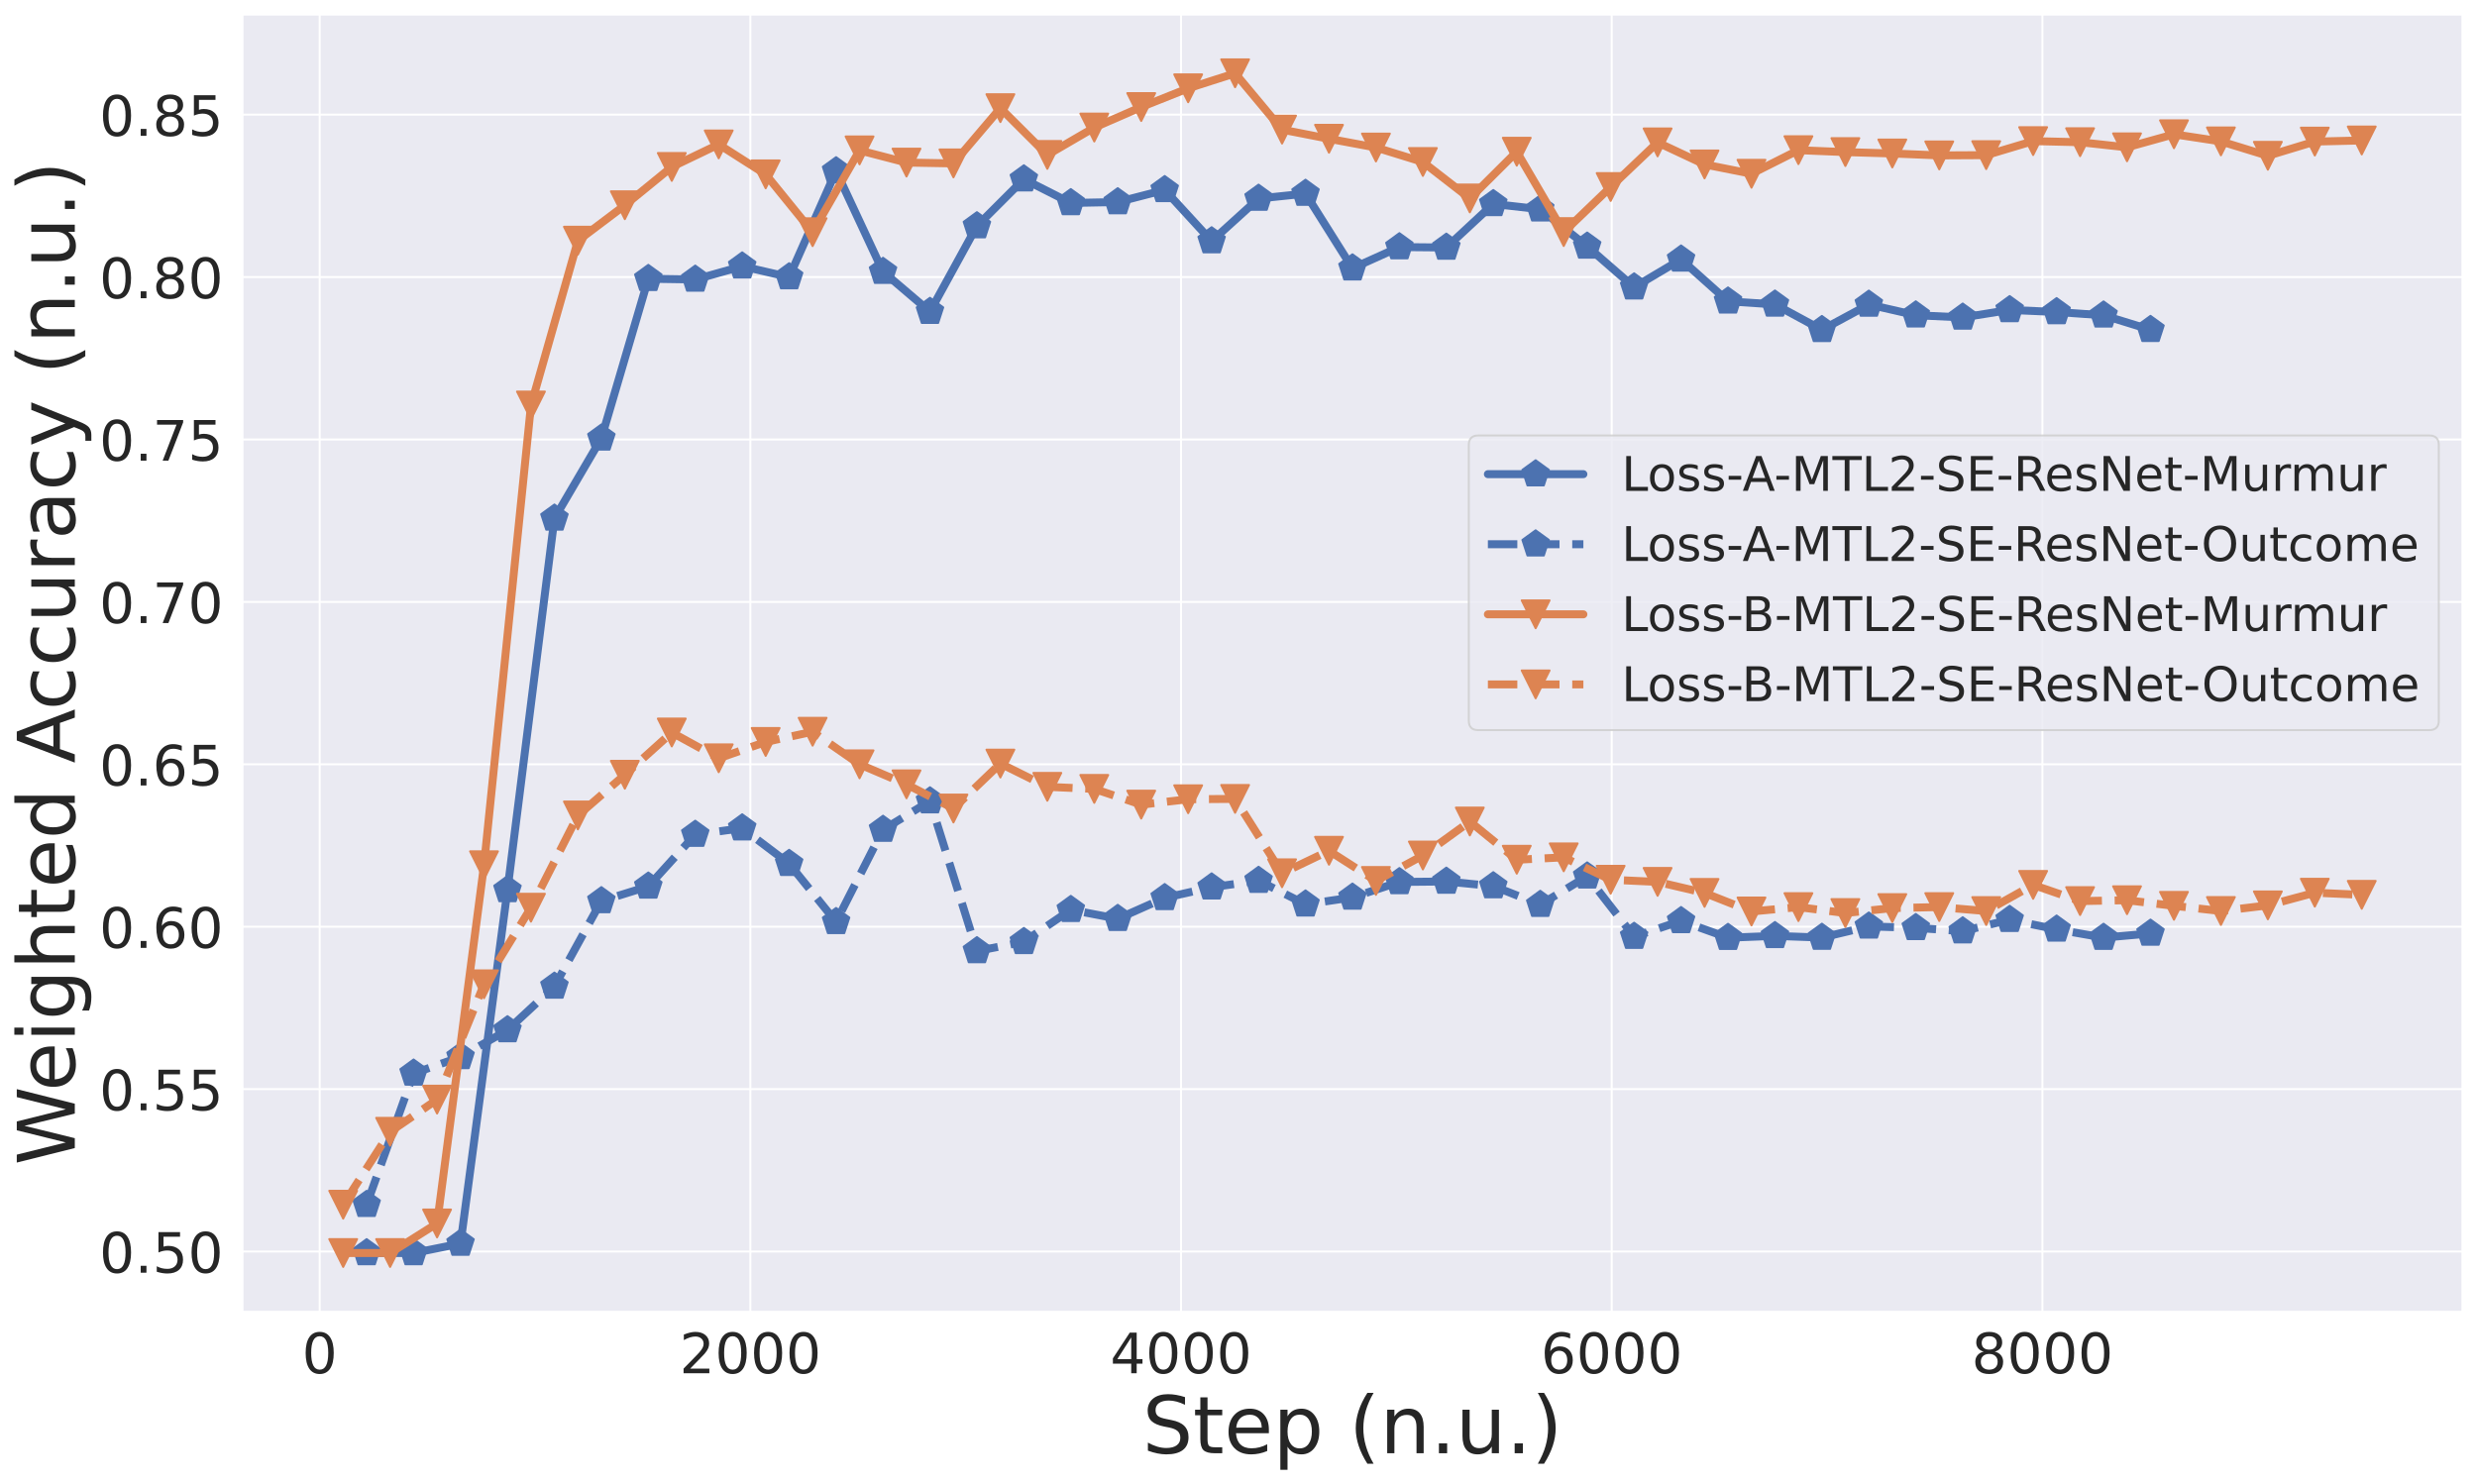 <?xml version="1.0" encoding="utf-8" standalone="no"?>
<!DOCTYPE svg PUBLIC "-//W3C//DTD SVG 1.1//EN"
  "http://www.w3.org/Graphics/SVG/1.1/DTD/svg11.dtd">
<!-- Created with matplotlib (https://matplotlib.org/) -->
<svg height="746.031pt" version="1.1" viewBox="0 0 1244.956 746.031" width="1244.956pt" xmlns="http://www.w3.org/2000/svg" xmlns:xlink="http://www.w3.org/1999/xlink">
 <defs>
  <style type="text/css">*{stroke-linecap:butt;stroke-linejoin:round;}</style>
 </defs>
 <g id="figure_1">
  <g id="patch_1">
   <path d="M 0 746.031 
L 1244.956 746.031 
L 1244.956 0 
L 0 0 
z
" style="fill:#ffffff;"/>
  </g>
  <g id="axes_1">
   <g id="patch_2">
    <path d="M 121.756 659.52 
L 1237.756 659.52 
L 1237.756 7.2 
L 121.756 7.2 
z
" style="fill:#eaeaf2;"/>
   </g>
   <g id="matplotlib.axis_1">
    <g id="xtick_1">
     <g id="line2d_1">
      <path clip-path="url(#p410181363c)" d="M 160.686 659.52 
L 160.686 7.2 
" style="fill:none;stroke:#ffffff;stroke-linecap:round;"/>
     </g>
     <g id="text_1">
      <!-- 0 -->
      <g style="fill:#262626;" transform="translate(151.779 690.296)scale(0.28 -0.28)">
       <defs>
        <path d="M 31.781 66.406 
Q 24.172 66.406 20.328 58.906 
Q 16.5 51.422 16.5 36.375 
Q 16.5 21.391 20.328 13.891 
Q 24.172 6.391 31.781 6.391 
Q 39.453 6.391 43.281 13.891 
Q 47.125 21.391 47.125 36.375 
Q 47.125 51.422 43.281 58.906 
Q 39.453 66.406 31.781 66.406 
z
M 31.781 74.219 
Q 44.047 74.219 50.516 64.516 
Q 56.984 54.828 56.984 36.375 
Q 56.984 17.969 50.516 8.266 
Q 44.047 -1.422 31.781 -1.422 
Q 19.531 -1.422 13.062 8.266 
Q 6.594 17.969 6.594 36.375 
Q 6.594 54.828 13.062 64.516 
Q 19.531 74.219 31.781 74.219 
z
" id="DejaVuSans-48"/>
       </defs>
       <use xlink:href="#DejaVuSans-48"/>
      </g>
     </g>
    </g>
    <g id="xtick_2">
     <g id="line2d_2">
      <path clip-path="url(#p410181363c)" d="M 377.146 659.52 
L 377.146 7.2 
" style="fill:none;stroke:#ffffff;stroke-linecap:round;"/>
     </g>
     <g id="text_2">
      <!-- 2000 -->
      <g style="fill:#262626;" transform="translate(341.516 690.296)scale(0.28 -0.28)">
       <defs>
        <path d="M 19.188 8.297 
L 53.609 8.297 
L 53.609 0 
L 7.328 0 
L 7.328 8.297 
Q 12.938 14.109 22.625 23.891 
Q 32.328 33.688 34.812 36.531 
Q 39.547 41.844 41.422 45.531 
Q 43.312 49.219 43.312 52.781 
Q 43.312 58.594 39.234 62.25 
Q 35.156 65.922 28.609 65.922 
Q 23.969 65.922 18.812 64.312 
Q 13.672 62.703 7.812 59.422 
L 7.812 69.391 
Q 13.766 71.781 18.938 73 
Q 24.125 74.219 28.422 74.219 
Q 39.75 74.219 46.484 68.547 
Q 53.219 62.891 53.219 53.422 
Q 53.219 48.922 51.531 44.891 
Q 49.859 40.875 45.406 35.406 
Q 44.188 33.984 37.641 27.219 
Q 31.109 20.453 19.188 8.297 
z
" id="DejaVuSans-50"/>
       </defs>
       <use xlink:href="#DejaVuSans-50"/>
       <use x="63.623" xlink:href="#DejaVuSans-48"/>
       <use x="127.246" xlink:href="#DejaVuSans-48"/>
       <use x="190.869" xlink:href="#DejaVuSans-48"/>
      </g>
     </g>
    </g>
    <g id="xtick_3">
     <g id="line2d_3">
      <path clip-path="url(#p410181363c)" d="M 593.605 659.52 
L 593.605 7.2 
" style="fill:none;stroke:#ffffff;stroke-linecap:round;"/>
     </g>
     <g id="text_3">
      <!-- 4000 -->
      <g style="fill:#262626;" transform="translate(557.975 690.296)scale(0.28 -0.28)">
       <defs>
        <path d="M 37.797 64.312 
L 12.891 25.391 
L 37.797 25.391 
z
M 35.203 72.906 
L 47.609 72.906 
L 47.609 25.391 
L 58.016 25.391 
L 58.016 17.188 
L 47.609 17.188 
L 47.609 0 
L 37.797 0 
L 37.797 17.188 
L 4.891 17.188 
L 4.891 26.703 
z
" id="DejaVuSans-52"/>
       </defs>
       <use xlink:href="#DejaVuSans-52"/>
       <use x="63.623" xlink:href="#DejaVuSans-48"/>
       <use x="127.246" xlink:href="#DejaVuSans-48"/>
       <use x="190.869" xlink:href="#DejaVuSans-48"/>
      </g>
     </g>
    </g>
    <g id="xtick_4">
     <g id="line2d_4">
      <path clip-path="url(#p410181363c)" d="M 810.065 659.52 
L 810.065 7.2 
" style="fill:none;stroke:#ffffff;stroke-linecap:round;"/>
     </g>
     <g id="text_4">
      <!-- 6000 -->
      <g style="fill:#262626;" transform="translate(774.435 690.296)scale(0.28 -0.28)">
       <defs>
        <path d="M 33.016 40.375 
Q 26.375 40.375 22.484 35.828 
Q 18.609 31.297 18.609 23.391 
Q 18.609 15.531 22.484 10.953 
Q 26.375 6.391 33.016 6.391 
Q 39.656 6.391 43.531 10.953 
Q 47.406 15.531 47.406 23.391 
Q 47.406 31.297 43.531 35.828 
Q 39.656 40.375 33.016 40.375 
z
M 52.594 71.297 
L 52.594 62.312 
Q 48.875 64.062 45.094 64.984 
Q 41.312 65.922 37.594 65.922 
Q 27.828 65.922 22.672 59.328 
Q 17.531 52.734 16.797 39.406 
Q 19.672 43.656 24.016 45.922 
Q 28.375 48.188 33.594 48.188 
Q 44.578 48.188 50.953 41.516 
Q 57.328 34.859 57.328 23.391 
Q 57.328 12.156 50.688 5.359 
Q 44.047 -1.422 33.016 -1.422 
Q 20.359 -1.422 13.672 8.266 
Q 6.984 17.969 6.984 36.375 
Q 6.984 53.656 15.188 63.938 
Q 23.391 74.219 37.203 74.219 
Q 40.922 74.219 44.703 73.484 
Q 48.484 72.75 52.594 71.297 
z
" id="DejaVuSans-54"/>
       </defs>
       <use xlink:href="#DejaVuSans-54"/>
       <use x="63.623" xlink:href="#DejaVuSans-48"/>
       <use x="127.246" xlink:href="#DejaVuSans-48"/>
       <use x="190.869" xlink:href="#DejaVuSans-48"/>
      </g>
     </g>
    </g>
    <g id="xtick_5">
     <g id="line2d_5">
      <path clip-path="url(#p410181363c)" d="M 1026.524 659.52 
L 1026.524 7.2 
" style="fill:none;stroke:#ffffff;stroke-linecap:round;"/>
     </g>
     <g id="text_5">
      <!-- 8000 -->
      <g style="fill:#262626;" transform="translate(990.894 690.296)scale(0.28 -0.28)">
       <defs>
        <path d="M 31.781 34.625 
Q 24.75 34.625 20.719 30.859 
Q 16.703 27.094 16.703 20.516 
Q 16.703 13.922 20.719 10.156 
Q 24.75 6.391 31.781 6.391 
Q 38.812 6.391 42.859 10.172 
Q 46.922 13.969 46.922 20.516 
Q 46.922 27.094 42.891 30.859 
Q 38.875 34.625 31.781 34.625 
z
M 21.922 38.812 
Q 15.578 40.375 12.031 44.719 
Q 8.5 49.078 8.5 55.328 
Q 8.5 64.062 14.719 69.141 
Q 20.953 74.219 31.781 74.219 
Q 42.672 74.219 48.875 69.141 
Q 55.078 64.062 55.078 55.328 
Q 55.078 49.078 51.531 44.719 
Q 48 40.375 41.703 38.812 
Q 48.828 37.156 52.797 32.312 
Q 56.781 27.484 56.781 20.516 
Q 56.781 9.906 50.312 4.234 
Q 43.844 -1.422 31.781 -1.422 
Q 19.734 -1.422 13.25 4.234 
Q 6.781 9.906 6.781 20.516 
Q 6.781 27.484 10.781 32.312 
Q 14.797 37.156 21.922 38.812 
z
M 18.312 54.391 
Q 18.312 48.734 21.844 45.562 
Q 25.391 42.391 31.781 42.391 
Q 38.141 42.391 41.719 45.562 
Q 45.312 48.734 45.312 54.391 
Q 45.312 60.062 41.719 63.234 
Q 38.141 66.406 31.781 66.406 
Q 25.391 66.406 21.844 63.234 
Q 18.312 60.062 18.312 54.391 
z
" id="DejaVuSans-56"/>
       </defs>
       <use xlink:href="#DejaVuSans-56"/>
       <use x="63.623" xlink:href="#DejaVuSans-48"/>
       <use x="127.246" xlink:href="#DejaVuSans-48"/>
       <use x="190.869" xlink:href="#DejaVuSans-48"/>
      </g>
     </g>
    </g>
    <g id="text_6">
     <!-- Step (n.u.) -->
     <g style="fill:#262626;" transform="translate(574.191 730.513)scale(0.4 -0.4)">
      <defs>
       <path d="M 53.516 70.516 
L 53.516 60.891 
Q 47.906 63.578 42.922 64.891 
Q 37.938 66.219 33.297 66.219 
Q 25.25 66.219 20.875 63.094 
Q 16.5 59.969 16.5 54.203 
Q 16.5 49.359 19.406 46.891 
Q 22.312 44.438 30.422 42.922 
L 36.375 41.703 
Q 47.406 39.594 52.656 34.297 
Q 57.906 29 57.906 20.125 
Q 57.906 9.516 50.797 4.047 
Q 43.703 -1.422 29.984 -1.422 
Q 24.812 -1.422 18.969 -0.25 
Q 13.141 0.922 6.891 3.219 
L 6.891 13.375 
Q 12.891 10.016 18.656 8.297 
Q 24.422 6.594 29.984 6.594 
Q 38.422 6.594 43.016 9.906 
Q 47.609 13.234 47.609 19.391 
Q 47.609 24.75 44.312 27.781 
Q 41.016 30.812 33.5 32.328 
L 27.484 33.5 
Q 16.453 35.688 11.516 40.375 
Q 6.594 45.062 6.594 53.422 
Q 6.594 63.094 13.406 68.656 
Q 20.219 74.219 32.172 74.219 
Q 37.312 74.219 42.625 73.281 
Q 47.953 72.359 53.516 70.516 
z
" id="DejaVuSans-83"/>
       <path d="M 18.312 70.219 
L 18.312 54.688 
L 36.812 54.688 
L 36.812 47.703 
L 18.312 47.703 
L 18.312 18.016 
Q 18.312 11.328 20.141 9.422 
Q 21.969 7.516 27.594 7.516 
L 36.812 7.516 
L 36.812 0 
L 27.594 0 
Q 17.188 0 13.234 3.875 
Q 9.281 7.766 9.281 18.016 
L 9.281 47.703 
L 2.688 47.703 
L 2.688 54.688 
L 9.281 54.688 
L 9.281 70.219 
z
" id="DejaVuSans-116"/>
       <path d="M 56.203 29.594 
L 56.203 25.203 
L 14.891 25.203 
Q 15.484 15.922 20.484 11.062 
Q 25.484 6.203 34.422 6.203 
Q 39.594 6.203 44.453 7.469 
Q 49.312 8.734 54.109 11.281 
L 54.109 2.781 
Q 49.266 0.734 44.188 -0.344 
Q 39.109 -1.422 33.891 -1.422 
Q 20.797 -1.422 13.156 6.188 
Q 5.516 13.812 5.516 26.812 
Q 5.516 40.234 12.766 48.109 
Q 20.016 56 32.328 56 
Q 43.359 56 49.781 48.891 
Q 56.203 41.797 56.203 29.594 
z
M 47.219 32.234 
Q 47.125 39.594 43.094 43.984 
Q 39.062 48.391 32.422 48.391 
Q 24.906 48.391 20.391 44.141 
Q 15.875 39.891 15.188 32.172 
z
" id="DejaVuSans-101"/>
       <path d="M 18.109 8.203 
L 18.109 -20.797 
L 9.078 -20.797 
L 9.078 54.688 
L 18.109 54.688 
L 18.109 46.391 
Q 20.953 51.266 25.266 53.625 
Q 29.594 56 35.594 56 
Q 45.562 56 51.781 48.094 
Q 58.016 40.188 58.016 27.297 
Q 58.016 14.406 51.781 6.484 
Q 45.562 -1.422 35.594 -1.422 
Q 29.594 -1.422 25.266 0.953 
Q 20.953 3.328 18.109 8.203 
z
M 48.688 27.297 
Q 48.688 37.203 44.609 42.844 
Q 40.531 48.484 33.406 48.484 
Q 26.266 48.484 22.188 42.844 
Q 18.109 37.203 18.109 27.297 
Q 18.109 17.391 22.188 11.75 
Q 26.266 6.109 33.406 6.109 
Q 40.531 6.109 44.609 11.75 
Q 48.688 17.391 48.688 27.297 
z
" id="DejaVuSans-112"/>
       <path id="DejaVuSans-32"/>
       <path d="M 31 75.875 
Q 24.469 64.656 21.281 53.656 
Q 18.109 42.672 18.109 31.391 
Q 18.109 20.125 21.312 9.062 
Q 24.516 -2 31 -13.188 
L 23.188 -13.188 
Q 15.875 -1.703 12.234 9.375 
Q 8.594 20.453 8.594 31.391 
Q 8.594 42.281 12.203 53.312 
Q 15.828 64.359 23.188 75.875 
z
" id="DejaVuSans-40"/>
       <path d="M 54.891 33.016 
L 54.891 0 
L 45.906 0 
L 45.906 32.719 
Q 45.906 40.484 42.875 44.328 
Q 39.844 48.188 33.797 48.188 
Q 26.516 48.188 22.312 43.547 
Q 18.109 38.922 18.109 30.906 
L 18.109 0 
L 9.078 0 
L 9.078 54.688 
L 18.109 54.688 
L 18.109 46.188 
Q 21.344 51.125 25.703 53.562 
Q 30.078 56 35.797 56 
Q 45.219 56 50.047 50.172 
Q 54.891 44.344 54.891 33.016 
z
" id="DejaVuSans-110"/>
       <path d="M 10.688 12.406 
L 21 12.406 
L 21 0 
L 10.688 0 
z
" id="DejaVuSans-46"/>
       <path d="M 8.5 21.578 
L 8.5 54.688 
L 17.484 54.688 
L 17.484 21.922 
Q 17.484 14.156 20.5 10.266 
Q 23.531 6.391 29.594 6.391 
Q 36.859 6.391 41.078 11.031 
Q 45.312 15.672 45.312 23.688 
L 45.312 54.688 
L 54.297 54.688 
L 54.297 0 
L 45.312 0 
L 45.312 8.406 
Q 42.047 3.422 37.719 1 
Q 33.406 -1.422 27.688 -1.422 
Q 18.266 -1.422 13.375 4.438 
Q 8.5 10.297 8.5 21.578 
z
M 31.109 56 
z
" id="DejaVuSans-117"/>
       <path d="M 8.016 75.875 
L 15.828 75.875 
Q 23.141 64.359 26.781 53.312 
Q 30.422 42.281 30.422 31.391 
Q 30.422 20.453 26.781 9.375 
Q 23.141 -1.703 15.828 -13.188 
L 8.016 -13.188 
Q 14.5 -2 17.703 9.062 
Q 20.906 20.125 20.906 31.391 
Q 20.906 42.672 17.703 53.656 
Q 14.5 64.656 8.016 75.875 
z
" id="DejaVuSans-41"/>
      </defs>
      <use xlink:href="#DejaVuSans-83"/>
      <use x="63.477" xlink:href="#DejaVuSans-116"/>
      <use x="102.686" xlink:href="#DejaVuSans-101"/>
      <use x="164.209" xlink:href="#DejaVuSans-112"/>
      <use x="227.686" xlink:href="#DejaVuSans-32"/>
      <use x="259.473" xlink:href="#DejaVuSans-40"/>
      <use x="298.486" xlink:href="#DejaVuSans-110"/>
      <use x="361.865" xlink:href="#DejaVuSans-46"/>
      <use x="393.652" xlink:href="#DejaVuSans-117"/>
      <use x="457.031" xlink:href="#DejaVuSans-46"/>
      <use x="488.818" xlink:href="#DejaVuSans-41"/>
     </g>
    </g>
   </g>
   <g id="matplotlib.axis_2">
    <g id="ytick_1">
     <g id="line2d_6">
      <path clip-path="url(#p410181363c)" d="M 121.756 629.126 
L 1237.756 629.126 
" style="fill:none;stroke:#ffffff;stroke-linecap:round;"/>
     </g>
     <g id="text_7">
      <!-- 0.50 -->
      <g style="fill:#262626;" transform="translate(49.913 639.764)scale(0.28 -0.28)">
       <defs>
        <path d="M 10.797 72.906 
L 49.516 72.906 
L 49.516 64.594 
L 19.828 64.594 
L 19.828 46.734 
Q 21.969 47.469 24.109 47.828 
Q 26.266 48.188 28.422 48.188 
Q 40.625 48.188 47.75 41.5 
Q 54.891 34.812 54.891 23.391 
Q 54.891 11.625 47.562 5.094 
Q 40.234 -1.422 26.906 -1.422 
Q 22.312 -1.422 17.547 -0.641 
Q 12.797 0.141 7.719 1.703 
L 7.719 11.625 
Q 12.109 9.234 16.797 8.062 
Q 21.484 6.891 26.703 6.891 
Q 35.156 6.891 40.078 11.328 
Q 45.016 15.766 45.016 23.391 
Q 45.016 31 40.078 35.438 
Q 35.156 39.891 26.703 39.891 
Q 22.75 39.891 18.812 39.016 
Q 14.891 38.141 10.797 36.281 
z
" id="DejaVuSans-53"/>
       </defs>
       <use xlink:href="#DejaVuSans-48"/>
       <use x="63.623" xlink:href="#DejaVuSans-46"/>
       <use x="95.41" xlink:href="#DejaVuSans-53"/>
       <use x="159.033" xlink:href="#DejaVuSans-48"/>
      </g>
     </g>
    </g>
    <g id="ytick_2">
     <g id="line2d_7">
      <path clip-path="url(#p410181363c)" d="M 121.756 547.485 
L 1237.756 547.485 
" style="fill:none;stroke:#ffffff;stroke-linecap:round;"/>
     </g>
     <g id="text_8">
      <!-- 0.55 -->
      <g style="fill:#262626;" transform="translate(49.913 558.123)scale(0.28 -0.28)">
       <use xlink:href="#DejaVuSans-48"/>
       <use x="63.623" xlink:href="#DejaVuSans-46"/>
       <use x="95.41" xlink:href="#DejaVuSans-53"/>
       <use x="159.033" xlink:href="#DejaVuSans-53"/>
      </g>
     </g>
    </g>
    <g id="ytick_3">
     <g id="line2d_8">
      <path clip-path="url(#p410181363c)" d="M 121.756 465.844 
L 1237.756 465.844 
" style="fill:none;stroke:#ffffff;stroke-linecap:round;"/>
     </g>
     <g id="text_9">
      <!-- 0.60 -->
      <g style="fill:#262626;" transform="translate(49.913 476.482)scale(0.28 -0.28)">
       <use xlink:href="#DejaVuSans-48"/>
       <use x="63.623" xlink:href="#DejaVuSans-46"/>
       <use x="95.41" xlink:href="#DejaVuSans-54"/>
       <use x="159.033" xlink:href="#DejaVuSans-48"/>
      </g>
     </g>
    </g>
    <g id="ytick_4">
     <g id="line2d_9">
      <path clip-path="url(#p410181363c)" d="M 121.756 384.203 
L 1237.756 384.203 
" style="fill:none;stroke:#ffffff;stroke-linecap:round;"/>
     </g>
     <g id="text_10">
      <!-- 0.65 -->
      <g style="fill:#262626;" transform="translate(49.913 394.841)scale(0.28 -0.28)">
       <use xlink:href="#DejaVuSans-48"/>
       <use x="63.623" xlink:href="#DejaVuSans-46"/>
       <use x="95.41" xlink:href="#DejaVuSans-54"/>
       <use x="159.033" xlink:href="#DejaVuSans-53"/>
      </g>
     </g>
    </g>
    <g id="ytick_5">
     <g id="line2d_10">
      <path clip-path="url(#p410181363c)" d="M 121.756 302.562 
L 1237.756 302.562 
" style="fill:none;stroke:#ffffff;stroke-linecap:round;"/>
     </g>
     <g id="text_11">
      <!-- 0.70 -->
      <g style="fill:#262626;" transform="translate(49.913 313.2)scale(0.28 -0.28)">
       <defs>
        <path d="M 8.203 72.906 
L 55.078 72.906 
L 55.078 68.703 
L 28.609 0 
L 18.312 0 
L 43.219 64.594 
L 8.203 64.594 
z
" id="DejaVuSans-55"/>
       </defs>
       <use xlink:href="#DejaVuSans-48"/>
       <use x="63.623" xlink:href="#DejaVuSans-46"/>
       <use x="95.41" xlink:href="#DejaVuSans-55"/>
       <use x="159.033" xlink:href="#DejaVuSans-48"/>
      </g>
     </g>
    </g>
    <g id="ytick_6">
     <g id="line2d_11">
      <path clip-path="url(#p410181363c)" d="M 121.756 220.921 
L 1237.756 220.921 
" style="fill:none;stroke:#ffffff;stroke-linecap:round;"/>
     </g>
     <g id="text_12">
      <!-- 0.75 -->
      <g style="fill:#262626;" transform="translate(49.913 231.559)scale(0.28 -0.28)">
       <use xlink:href="#DejaVuSans-48"/>
       <use x="63.623" xlink:href="#DejaVuSans-46"/>
       <use x="95.41" xlink:href="#DejaVuSans-55"/>
       <use x="159.033" xlink:href="#DejaVuSans-53"/>
      </g>
     </g>
    </g>
    <g id="ytick_7">
     <g id="line2d_12">
      <path clip-path="url(#p410181363c)" d="M 121.756 139.28 
L 1237.756 139.28 
" style="fill:none;stroke:#ffffff;stroke-linecap:round;"/>
     </g>
     <g id="text_13">
      <!-- 0.80 -->
      <g style="fill:#262626;" transform="translate(49.913 149.918)scale(0.28 -0.28)">
       <use xlink:href="#DejaVuSans-48"/>
       <use x="63.623" xlink:href="#DejaVuSans-46"/>
       <use x="95.41" xlink:href="#DejaVuSans-56"/>
       <use x="159.033" xlink:href="#DejaVuSans-48"/>
      </g>
     </g>
    </g>
    <g id="ytick_8">
     <g id="line2d_13">
      <path clip-path="url(#p410181363c)" d="M 121.756 57.639 
L 1237.756 57.639 
" style="fill:none;stroke:#ffffff;stroke-linecap:round;"/>
     </g>
     <g id="text_14">
      <!-- 0.85 -->
      <g style="fill:#262626;" transform="translate(49.913 68.277)scale(0.28 -0.28)">
       <use xlink:href="#DejaVuSans-48"/>
       <use x="63.623" xlink:href="#DejaVuSans-46"/>
       <use x="95.41" xlink:href="#DejaVuSans-56"/>
       <use x="159.033" xlink:href="#DejaVuSans-53"/>
      </g>
     </g>
    </g>
    <g id="text_15">
     <!-- Weighted Accuracy (n.u.) -->
     <g style="fill:#262626;" transform="translate(37.594 585.732)rotate(-90)scale(0.4 -0.4)">
      <defs>
       <path d="M 3.328 72.906 
L 13.281 72.906 
L 28.609 11.281 
L 43.891 72.906 
L 54.984 72.906 
L 70.312 11.281 
L 85.594 72.906 
L 95.609 72.906 
L 77.297 0 
L 64.891 0 
L 49.516 63.281 
L 33.984 0 
L 21.578 0 
z
" id="DejaVuSans-87"/>
       <path d="M 9.422 54.688 
L 18.406 54.688 
L 18.406 0 
L 9.422 0 
z
M 9.422 75.984 
L 18.406 75.984 
L 18.406 64.594 
L 9.422 64.594 
z
" id="DejaVuSans-105"/>
       <path d="M 45.406 27.984 
Q 45.406 37.75 41.375 43.109 
Q 37.359 48.484 30.078 48.484 
Q 22.859 48.484 18.828 43.109 
Q 14.797 37.75 14.797 27.984 
Q 14.797 18.266 18.828 12.891 
Q 22.859 7.516 30.078 7.516 
Q 37.359 7.516 41.375 12.891 
Q 45.406 18.266 45.406 27.984 
z
M 54.391 6.781 
Q 54.391 -7.172 48.188 -13.984 
Q 42 -20.797 29.203 -20.797 
Q 24.469 -20.797 20.266 -20.094 
Q 16.062 -19.391 12.109 -17.922 
L 12.109 -9.188 
Q 16.062 -11.328 19.922 -12.344 
Q 23.781 -13.375 27.781 -13.375 
Q 36.625 -13.375 41.016 -8.766 
Q 45.406 -4.156 45.406 5.172 
L 45.406 9.625 
Q 42.625 4.781 38.281 2.391 
Q 33.938 0 27.875 0 
Q 17.828 0 11.672 7.656 
Q 5.516 15.328 5.516 27.984 
Q 5.516 40.672 11.672 48.328 
Q 17.828 56 27.875 56 
Q 33.938 56 38.281 53.609 
Q 42.625 51.219 45.406 46.391 
L 45.406 54.688 
L 54.391 54.688 
z
" id="DejaVuSans-103"/>
       <path d="M 54.891 33.016 
L 54.891 0 
L 45.906 0 
L 45.906 32.719 
Q 45.906 40.484 42.875 44.328 
Q 39.844 48.188 33.797 48.188 
Q 26.516 48.188 22.312 43.547 
Q 18.109 38.922 18.109 30.906 
L 18.109 0 
L 9.078 0 
L 9.078 75.984 
L 18.109 75.984 
L 18.109 46.188 
Q 21.344 51.125 25.703 53.562 
Q 30.078 56 35.797 56 
Q 45.219 56 50.047 50.172 
Q 54.891 44.344 54.891 33.016 
z
" id="DejaVuSans-104"/>
       <path d="M 45.406 46.391 
L 45.406 75.984 
L 54.391 75.984 
L 54.391 0 
L 45.406 0 
L 45.406 8.203 
Q 42.578 3.328 38.25 0.953 
Q 33.938 -1.422 27.875 -1.422 
Q 17.969 -1.422 11.734 6.484 
Q 5.516 14.406 5.516 27.297 
Q 5.516 40.188 11.734 48.094 
Q 17.969 56 27.875 56 
Q 33.938 56 38.25 53.625 
Q 42.578 51.266 45.406 46.391 
z
M 14.797 27.297 
Q 14.797 17.391 18.875 11.75 
Q 22.953 6.109 30.078 6.109 
Q 37.203 6.109 41.297 11.75 
Q 45.406 17.391 45.406 27.297 
Q 45.406 37.203 41.297 42.844 
Q 37.203 48.484 30.078 48.484 
Q 22.953 48.484 18.875 42.844 
Q 14.797 37.203 14.797 27.297 
z
" id="DejaVuSans-100"/>
       <path d="M 34.188 63.188 
L 20.797 26.906 
L 47.609 26.906 
z
M 28.609 72.906 
L 39.797 72.906 
L 67.578 0 
L 57.328 0 
L 50.688 18.703 
L 17.828 18.703 
L 11.188 0 
L 0.781 0 
z
" id="DejaVuSans-65"/>
       <path d="M 48.781 52.594 
L 48.781 44.188 
Q 44.969 46.297 41.141 47.344 
Q 37.312 48.391 33.406 48.391 
Q 24.656 48.391 19.812 42.844 
Q 14.984 37.312 14.984 27.297 
Q 14.984 17.281 19.812 11.734 
Q 24.656 6.203 33.406 6.203 
Q 37.312 6.203 41.141 7.25 
Q 44.969 8.297 48.781 10.406 
L 48.781 2.094 
Q 45.016 0.344 40.984 -0.531 
Q 36.969 -1.422 32.422 -1.422 
Q 20.062 -1.422 12.781 6.344 
Q 5.516 14.109 5.516 27.297 
Q 5.516 40.672 12.859 48.328 
Q 20.219 56 33.016 56 
Q 37.156 56 41.109 55.141 
Q 45.062 54.297 48.781 52.594 
z
" id="DejaVuSans-99"/>
       <path d="M 41.109 46.297 
Q 39.594 47.172 37.812 47.578 
Q 36.031 48 33.891 48 
Q 26.266 48 22.188 43.047 
Q 18.109 38.094 18.109 28.812 
L 18.109 0 
L 9.078 0 
L 9.078 54.688 
L 18.109 54.688 
L 18.109 46.188 
Q 20.953 51.172 25.484 53.578 
Q 30.031 56 36.531 56 
Q 37.453 56 38.578 55.875 
Q 39.703 55.766 41.062 55.516 
z
" id="DejaVuSans-114"/>
       <path d="M 34.281 27.484 
Q 23.391 27.484 19.188 25 
Q 14.984 22.516 14.984 16.5 
Q 14.984 11.719 18.141 8.906 
Q 21.297 6.109 26.703 6.109 
Q 34.188 6.109 38.703 11.406 
Q 43.219 16.703 43.219 25.484 
L 43.219 27.484 
z
M 52.203 31.203 
L 52.203 0 
L 43.219 0 
L 43.219 8.297 
Q 40.141 3.328 35.547 0.953 
Q 30.953 -1.422 24.312 -1.422 
Q 15.922 -1.422 10.953 3.297 
Q 6 8.016 6 15.922 
Q 6 25.141 12.172 29.828 
Q 18.359 34.516 30.609 34.516 
L 43.219 34.516 
L 43.219 35.406 
Q 43.219 41.609 39.141 45 
Q 35.062 48.391 27.688 48.391 
Q 23 48.391 18.547 47.266 
Q 14.109 46.141 10.016 43.891 
L 10.016 52.203 
Q 14.938 54.109 19.578 55.047 
Q 24.219 56 28.609 56 
Q 40.484 56 46.344 49.844 
Q 52.203 43.703 52.203 31.203 
z
" id="DejaVuSans-97"/>
       <path d="M 32.172 -5.078 
Q 28.375 -14.844 24.75 -17.812 
Q 21.141 -20.797 15.094 -20.797 
L 7.906 -20.797 
L 7.906 -13.281 
L 13.188 -13.281 
Q 16.891 -13.281 18.938 -11.516 
Q 21 -9.766 23.484 -3.219 
L 25.094 0.875 
L 2.984 54.688 
L 12.5 54.688 
L 29.594 11.922 
L 46.688 54.688 
L 56.203 54.688 
z
" id="DejaVuSans-121"/>
      </defs>
      <use xlink:href="#DejaVuSans-87"/>
      <use x="93.002" xlink:href="#DejaVuSans-101"/>
      <use x="154.525" xlink:href="#DejaVuSans-105"/>
      <use x="182.309" xlink:href="#DejaVuSans-103"/>
      <use x="245.785" xlink:href="#DejaVuSans-104"/>
      <use x="309.164" xlink:href="#DejaVuSans-116"/>
      <use x="348.373" xlink:href="#DejaVuSans-101"/>
      <use x="409.896" xlink:href="#DejaVuSans-100"/>
      <use x="473.373" xlink:href="#DejaVuSans-32"/>
      <use x="505.16" xlink:href="#DejaVuSans-65"/>
      <use x="571.818" xlink:href="#DejaVuSans-99"/>
      <use x="626.799" xlink:href="#DejaVuSans-99"/>
      <use x="681.779" xlink:href="#DejaVuSans-117"/>
      <use x="745.158" xlink:href="#DejaVuSans-114"/>
      <use x="786.271" xlink:href="#DejaVuSans-97"/>
      <use x="847.551" xlink:href="#DejaVuSans-99"/>
      <use x="902.531" xlink:href="#DejaVuSans-121"/>
      <use x="961.711" xlink:href="#DejaVuSans-32"/>
      <use x="993.498" xlink:href="#DejaVuSans-40"/>
      <use x="1032.512" xlink:href="#DejaVuSans-110"/>
      <use x="1095.891" xlink:href="#DejaVuSans-46"/>
      <use x="1127.678" xlink:href="#DejaVuSans-117"/>
      <use x="1191.057" xlink:href="#DejaVuSans-46"/>
      <use x="1222.844" xlink:href="#DejaVuSans-41"/>
     </g>
    </g>
   </g>
   <g id="line2d_14">
    <path clip-path="url(#p410181363c)" d="M 184.281 629.869 
L 207.875 629.869 
L 231.469 625.115 
L 255.063 447.374 
L 278.657 260.606 
L 302.251 220.35 
L 325.845 140.13 
L 349.439 140.489 
L 373.033 133.844 
L 396.627 139.296 
L 420.221 85.99 
L 443.815 136.569 
L 467.41 156.68 
L 491.004 113.642 
L 514.598 90.067 
L 538.192 102.023 
L 561.786 101.573 
L 585.38 95.468 
L 608.974 121.202 
L 632.568 99.801 
L 656.162 97.326 
L 679.756 134.826 
L 703.35 124.198 
L 726.944 124.413 
L 750.538 102.502 
L 774.133 105.192 
L 797.727 123.871 
L 821.321 144.382 
L 844.915 130.372 
L 868.509 151.477 
L 892.103 153.013 
L 915.697 165.809 
L 939.291 153.062 
L 962.885 158.457 
L 986.479 159.567 
L 1010.073 155.807 
L 1033.667 156.83 
L 1057.262 158.506 
L 1080.856 165.766 
" style="fill:none;stroke:#4c72b0;stroke-linecap:round;stroke-width:4;"/>
    <defs>
     <path d="M 0 -7 
L -6.657 -2.163 
L -4.114 5.663 
L 4.114 5.663 
L 6.657 -2.163 
z
" id="m83be89d150" style="stroke:#4c72b0;stroke-linejoin:miter;"/>
    </defs>
    <g clip-path="url(#p410181363c)">
     <use style="fill:#4c72b0;stroke:#4c72b0;stroke-linejoin:miter;" x="184.281" xlink:href="#m83be89d150" y="629.869"/>
     <use style="fill:#4c72b0;stroke:#4c72b0;stroke-linejoin:miter;" x="207.875" xlink:href="#m83be89d150" y="629.869"/>
     <use style="fill:#4c72b0;stroke:#4c72b0;stroke-linejoin:miter;" x="231.469" xlink:href="#m83be89d150" y="625.115"/>
     <use style="fill:#4c72b0;stroke:#4c72b0;stroke-linejoin:miter;" x="255.063" xlink:href="#m83be89d150" y="447.374"/>
     <use style="fill:#4c72b0;stroke:#4c72b0;stroke-linejoin:miter;" x="278.657" xlink:href="#m83be89d150" y="260.606"/>
     <use style="fill:#4c72b0;stroke:#4c72b0;stroke-linejoin:miter;" x="302.251" xlink:href="#m83be89d150" y="220.35"/>
     <use style="fill:#4c72b0;stroke:#4c72b0;stroke-linejoin:miter;" x="325.845" xlink:href="#m83be89d150" y="140.13"/>
     <use style="fill:#4c72b0;stroke:#4c72b0;stroke-linejoin:miter;" x="349.439" xlink:href="#m83be89d150" y="140.489"/>
     <use style="fill:#4c72b0;stroke:#4c72b0;stroke-linejoin:miter;" x="373.033" xlink:href="#m83be89d150" y="133.844"/>
     <use style="fill:#4c72b0;stroke:#4c72b0;stroke-linejoin:miter;" x="396.627" xlink:href="#m83be89d150" y="139.296"/>
     <use style="fill:#4c72b0;stroke:#4c72b0;stroke-linejoin:miter;" x="420.221" xlink:href="#m83be89d150" y="85.99"/>
     <use style="fill:#4c72b0;stroke:#4c72b0;stroke-linejoin:miter;" x="443.815" xlink:href="#m83be89d150" y="136.569"/>
     <use style="fill:#4c72b0;stroke:#4c72b0;stroke-linejoin:miter;" x="467.41" xlink:href="#m83be89d150" y="156.68"/>
     <use style="fill:#4c72b0;stroke:#4c72b0;stroke-linejoin:miter;" x="491.004" xlink:href="#m83be89d150" y="113.642"/>
     <use style="fill:#4c72b0;stroke:#4c72b0;stroke-linejoin:miter;" x="514.598" xlink:href="#m83be89d150" y="90.067"/>
     <use style="fill:#4c72b0;stroke:#4c72b0;stroke-linejoin:miter;" x="538.192" xlink:href="#m83be89d150" y="102.023"/>
     <use style="fill:#4c72b0;stroke:#4c72b0;stroke-linejoin:miter;" x="561.786" xlink:href="#m83be89d150" y="101.573"/>
     <use style="fill:#4c72b0;stroke:#4c72b0;stroke-linejoin:miter;" x="585.38" xlink:href="#m83be89d150" y="95.468"/>
     <use style="fill:#4c72b0;stroke:#4c72b0;stroke-linejoin:miter;" x="608.974" xlink:href="#m83be89d150" y="121.202"/>
     <use style="fill:#4c72b0;stroke:#4c72b0;stroke-linejoin:miter;" x="632.568" xlink:href="#m83be89d150" y="99.801"/>
     <use style="fill:#4c72b0;stroke:#4c72b0;stroke-linejoin:miter;" x="656.162" xlink:href="#m83be89d150" y="97.326"/>
     <use style="fill:#4c72b0;stroke:#4c72b0;stroke-linejoin:miter;" x="679.756" xlink:href="#m83be89d150" y="134.826"/>
     <use style="fill:#4c72b0;stroke:#4c72b0;stroke-linejoin:miter;" x="703.35" xlink:href="#m83be89d150" y="124.198"/>
     <use style="fill:#4c72b0;stroke:#4c72b0;stroke-linejoin:miter;" x="726.944" xlink:href="#m83be89d150" y="124.413"/>
     <use style="fill:#4c72b0;stroke:#4c72b0;stroke-linejoin:miter;" x="750.538" xlink:href="#m83be89d150" y="102.502"/>
     <use style="fill:#4c72b0;stroke:#4c72b0;stroke-linejoin:miter;" x="774.133" xlink:href="#m83be89d150" y="105.192"/>
     <use style="fill:#4c72b0;stroke:#4c72b0;stroke-linejoin:miter;" x="797.727" xlink:href="#m83be89d150" y="123.871"/>
     <use style="fill:#4c72b0;stroke:#4c72b0;stroke-linejoin:miter;" x="821.321" xlink:href="#m83be89d150" y="144.382"/>
     <use style="fill:#4c72b0;stroke:#4c72b0;stroke-linejoin:miter;" x="844.915" xlink:href="#m83be89d150" y="130.372"/>
     <use style="fill:#4c72b0;stroke:#4c72b0;stroke-linejoin:miter;" x="868.509" xlink:href="#m83be89d150" y="151.477"/>
     <use style="fill:#4c72b0;stroke:#4c72b0;stroke-linejoin:miter;" x="892.103" xlink:href="#m83be89d150" y="153.013"/>
     <use style="fill:#4c72b0;stroke:#4c72b0;stroke-linejoin:miter;" x="915.697" xlink:href="#m83be89d150" y="165.809"/>
     <use style="fill:#4c72b0;stroke:#4c72b0;stroke-linejoin:miter;" x="939.291" xlink:href="#m83be89d150" y="153.062"/>
     <use style="fill:#4c72b0;stroke:#4c72b0;stroke-linejoin:miter;" x="962.885" xlink:href="#m83be89d150" y="158.457"/>
     <use style="fill:#4c72b0;stroke:#4c72b0;stroke-linejoin:miter;" x="986.479" xlink:href="#m83be89d150" y="159.567"/>
     <use style="fill:#4c72b0;stroke:#4c72b0;stroke-linejoin:miter;" x="1010.073" xlink:href="#m83be89d150" y="155.807"/>
     <use style="fill:#4c72b0;stroke:#4c72b0;stroke-linejoin:miter;" x="1033.667" xlink:href="#m83be89d150" y="156.83"/>
     <use style="fill:#4c72b0;stroke:#4c72b0;stroke-linejoin:miter;" x="1057.262" xlink:href="#m83be89d150" y="158.506"/>
     <use style="fill:#4c72b0;stroke:#4c72b0;stroke-linejoin:miter;" x="1080.856" xlink:href="#m83be89d150" y="165.766"/>
    </g>
   </g>
   <g id="line2d_15">
    <path clip-path="url(#p410181363c)" d="M 184.281 605.588 
L 207.875 539.581 
L 231.469 531.28 
L 255.063 517.786 
L 278.657 495.881 
L 302.251 452.911 
L 325.845 445.569 
L 349.439 419.536 
L 373.033 416.309 
L 396.627 434.176 
L 420.221 463.403 
L 443.815 417.036 
L 467.41 402.723 
L 491.004 478.047 
L 514.598 473.448 
L 538.192 457.323 
L 561.786 461.825 
L 585.38 451.355 
L 608.974 445.999 
L 632.568 442.684 
L 656.162 454.573 
L 679.756 451.122 
L 703.35 443.339 
L 726.944 443.114 
L 750.538 445.411 
L 774.133 454.762 
L 797.727 440.487 
L 821.321 470.829 
L 844.915 462.921 
L 868.509 471.373 
L 892.103 470.451 
L 915.697 471.308 
L 939.291 465.671 
L 962.885 466.416 
L 986.479 468.072 
L 1010.073 462.325 
L 1033.667 467.194 
L 1057.262 471.325 
L 1080.856 469.245 
" style="fill:none;stroke:#4c72b0;stroke-dasharray:14.8,6.4;stroke-dashoffset:0;stroke-width:4;"/>
    <g clip-path="url(#p410181363c)">
     <use style="fill:#4c72b0;stroke:#4c72b0;stroke-linejoin:miter;" x="184.281" xlink:href="#m83be89d150" y="605.588"/>
     <use style="fill:#4c72b0;stroke:#4c72b0;stroke-linejoin:miter;" x="207.875" xlink:href="#m83be89d150" y="539.581"/>
     <use style="fill:#4c72b0;stroke:#4c72b0;stroke-linejoin:miter;" x="231.469" xlink:href="#m83be89d150" y="531.28"/>
     <use style="fill:#4c72b0;stroke:#4c72b0;stroke-linejoin:miter;" x="255.063" xlink:href="#m83be89d150" y="517.786"/>
     <use style="fill:#4c72b0;stroke:#4c72b0;stroke-linejoin:miter;" x="278.657" xlink:href="#m83be89d150" y="495.881"/>
     <use style="fill:#4c72b0;stroke:#4c72b0;stroke-linejoin:miter;" x="302.251" xlink:href="#m83be89d150" y="452.911"/>
     <use style="fill:#4c72b0;stroke:#4c72b0;stroke-linejoin:miter;" x="325.845" xlink:href="#m83be89d150" y="445.569"/>
     <use style="fill:#4c72b0;stroke:#4c72b0;stroke-linejoin:miter;" x="349.439" xlink:href="#m83be89d150" y="419.536"/>
     <use style="fill:#4c72b0;stroke:#4c72b0;stroke-linejoin:miter;" x="373.033" xlink:href="#m83be89d150" y="416.309"/>
     <use style="fill:#4c72b0;stroke:#4c72b0;stroke-linejoin:miter;" x="396.627" xlink:href="#m83be89d150" y="434.176"/>
     <use style="fill:#4c72b0;stroke:#4c72b0;stroke-linejoin:miter;" x="420.221" xlink:href="#m83be89d150" y="463.403"/>
     <use style="fill:#4c72b0;stroke:#4c72b0;stroke-linejoin:miter;" x="443.815" xlink:href="#m83be89d150" y="417.036"/>
     <use style="fill:#4c72b0;stroke:#4c72b0;stroke-linejoin:miter;" x="467.41" xlink:href="#m83be89d150" y="402.723"/>
     <use style="fill:#4c72b0;stroke:#4c72b0;stroke-linejoin:miter;" x="491.004" xlink:href="#m83be89d150" y="478.047"/>
     <use style="fill:#4c72b0;stroke:#4c72b0;stroke-linejoin:miter;" x="514.598" xlink:href="#m83be89d150" y="473.448"/>
     <use style="fill:#4c72b0;stroke:#4c72b0;stroke-linejoin:miter;" x="538.192" xlink:href="#m83be89d150" y="457.323"/>
     <use style="fill:#4c72b0;stroke:#4c72b0;stroke-linejoin:miter;" x="561.786" xlink:href="#m83be89d150" y="461.825"/>
     <use style="fill:#4c72b0;stroke:#4c72b0;stroke-linejoin:miter;" x="585.38" xlink:href="#m83be89d150" y="451.355"/>
     <use style="fill:#4c72b0;stroke:#4c72b0;stroke-linejoin:miter;" x="608.974" xlink:href="#m83be89d150" y="445.999"/>
     <use style="fill:#4c72b0;stroke:#4c72b0;stroke-linejoin:miter;" x="632.568" xlink:href="#m83be89d150" y="442.684"/>
     <use style="fill:#4c72b0;stroke:#4c72b0;stroke-linejoin:miter;" x="656.162" xlink:href="#m83be89d150" y="454.573"/>
     <use style="fill:#4c72b0;stroke:#4c72b0;stroke-linejoin:miter;" x="679.756" xlink:href="#m83be89d150" y="451.122"/>
     <use style="fill:#4c72b0;stroke:#4c72b0;stroke-linejoin:miter;" x="703.35" xlink:href="#m83be89d150" y="443.339"/>
     <use style="fill:#4c72b0;stroke:#4c72b0;stroke-linejoin:miter;" x="726.944" xlink:href="#m83be89d150" y="443.114"/>
     <use style="fill:#4c72b0;stroke:#4c72b0;stroke-linejoin:miter;" x="750.538" xlink:href="#m83be89d150" y="445.411"/>
     <use style="fill:#4c72b0;stroke:#4c72b0;stroke-linejoin:miter;" x="774.133" xlink:href="#m83be89d150" y="454.762"/>
     <use style="fill:#4c72b0;stroke:#4c72b0;stroke-linejoin:miter;" x="797.727" xlink:href="#m83be89d150" y="440.487"/>
     <use style="fill:#4c72b0;stroke:#4c72b0;stroke-linejoin:miter;" x="821.321" xlink:href="#m83be89d150" y="470.829"/>
     <use style="fill:#4c72b0;stroke:#4c72b0;stroke-linejoin:miter;" x="844.915" xlink:href="#m83be89d150" y="462.921"/>
     <use style="fill:#4c72b0;stroke:#4c72b0;stroke-linejoin:miter;" x="868.509" xlink:href="#m83be89d150" y="471.373"/>
     <use style="fill:#4c72b0;stroke:#4c72b0;stroke-linejoin:miter;" x="892.103" xlink:href="#m83be89d150" y="470.451"/>
     <use style="fill:#4c72b0;stroke:#4c72b0;stroke-linejoin:miter;" x="915.697" xlink:href="#m83be89d150" y="471.308"/>
     <use style="fill:#4c72b0;stroke:#4c72b0;stroke-linejoin:miter;" x="939.291" xlink:href="#m83be89d150" y="465.671"/>
     <use style="fill:#4c72b0;stroke:#4c72b0;stroke-linejoin:miter;" x="962.885" xlink:href="#m83be89d150" y="466.416"/>
     <use style="fill:#4c72b0;stroke:#4c72b0;stroke-linejoin:miter;" x="986.479" xlink:href="#m83be89d150" y="468.072"/>
     <use style="fill:#4c72b0;stroke:#4c72b0;stroke-linejoin:miter;" x="1010.073" xlink:href="#m83be89d150" y="462.325"/>
     <use style="fill:#4c72b0;stroke:#4c72b0;stroke-linejoin:miter;" x="1033.667" xlink:href="#m83be89d150" y="467.194"/>
     <use style="fill:#4c72b0;stroke:#4c72b0;stroke-linejoin:miter;" x="1057.262" xlink:href="#m83be89d150" y="471.325"/>
     <use style="fill:#4c72b0;stroke:#4c72b0;stroke-linejoin:miter;" x="1080.856" xlink:href="#m83be89d150" y="469.245"/>
    </g>
   </g>
   <g id="line2d_16">
    <path clip-path="url(#p410181363c)" d="M 172.484 629.869 
L 196.078 629.869 
L 219.672 615.012 
L 243.266 434.941 
L 266.86 203.832 
L 290.454 120.99 
L 314.048 103.171 
L 337.642 83.92 
L 361.236 72.591 
L 384.83 87.649 
L 408.424 116.723 
L 432.018 75.605 
L 455.612 81.722 
L 479.207 82.141 
L 502.801 54.36 
L 526.395 77.877 
L 549.989 64.117 
L 573.583 53.814 
L 597.177 44.4 
L 620.771 36.851 
L 644.365 65.155 
L 667.959 69.759 
L 691.553 74.149 
L 715.147 81.435 
L 738.741 99.748 
L 762.336 76.269 
L 785.93 116.667 
L 809.524 94.008 
L 833.118 71.588 
L 856.712 82.653 
L 880.306 87.349 
L 903.9 75.49 
L 927.494 76.451 
L 951.088 77.153 
L 974.682 78.119 
L 998.276 77.991 
L 1021.87 70.933 
L 1045.464 71.482 
L 1069.059 74.057 
L 1092.653 67.496 
L 1116.247 71.076 
L 1139.841 78.309 
L 1163.435 71.166 
L 1187.029 70.615 
" style="fill:none;stroke:#dd8452;stroke-linecap:round;stroke-width:4;"/>
    <defs>
     <path d="M -0 7 
L 7 -7 
L -7 -7 
z
" id="m663d6a6d2b" style="stroke:#dd8452;stroke-linejoin:miter;"/>
    </defs>
    <g clip-path="url(#p410181363c)">
     <use style="fill:#dd8452;stroke:#dd8452;stroke-linejoin:miter;" x="172.484" xlink:href="#m663d6a6d2b" y="629.869"/>
     <use style="fill:#dd8452;stroke:#dd8452;stroke-linejoin:miter;" x="196.078" xlink:href="#m663d6a6d2b" y="629.869"/>
     <use style="fill:#dd8452;stroke:#dd8452;stroke-linejoin:miter;" x="219.672" xlink:href="#m663d6a6d2b" y="615.012"/>
     <use style="fill:#dd8452;stroke:#dd8452;stroke-linejoin:miter;" x="243.266" xlink:href="#m663d6a6d2b" y="434.941"/>
     <use style="fill:#dd8452;stroke:#dd8452;stroke-linejoin:miter;" x="266.86" xlink:href="#m663d6a6d2b" y="203.832"/>
     <use style="fill:#dd8452;stroke:#dd8452;stroke-linejoin:miter;" x="290.454" xlink:href="#m663d6a6d2b" y="120.99"/>
     <use style="fill:#dd8452;stroke:#dd8452;stroke-linejoin:miter;" x="314.048" xlink:href="#m663d6a6d2b" y="103.171"/>
     <use style="fill:#dd8452;stroke:#dd8452;stroke-linejoin:miter;" x="337.642" xlink:href="#m663d6a6d2b" y="83.92"/>
     <use style="fill:#dd8452;stroke:#dd8452;stroke-linejoin:miter;" x="361.236" xlink:href="#m663d6a6d2b" y="72.591"/>
     <use style="fill:#dd8452;stroke:#dd8452;stroke-linejoin:miter;" x="384.83" xlink:href="#m663d6a6d2b" y="87.649"/>
     <use style="fill:#dd8452;stroke:#dd8452;stroke-linejoin:miter;" x="408.424" xlink:href="#m663d6a6d2b" y="116.723"/>
     <use style="fill:#dd8452;stroke:#dd8452;stroke-linejoin:miter;" x="432.018" xlink:href="#m663d6a6d2b" y="75.605"/>
     <use style="fill:#dd8452;stroke:#dd8452;stroke-linejoin:miter;" x="455.612" xlink:href="#m663d6a6d2b" y="81.722"/>
     <use style="fill:#dd8452;stroke:#dd8452;stroke-linejoin:miter;" x="479.207" xlink:href="#m663d6a6d2b" y="82.141"/>
     <use style="fill:#dd8452;stroke:#dd8452;stroke-linejoin:miter;" x="502.801" xlink:href="#m663d6a6d2b" y="54.36"/>
     <use style="fill:#dd8452;stroke:#dd8452;stroke-linejoin:miter;" x="526.395" xlink:href="#m663d6a6d2b" y="77.877"/>
     <use style="fill:#dd8452;stroke:#dd8452;stroke-linejoin:miter;" x="549.989" xlink:href="#m663d6a6d2b" y="64.117"/>
     <use style="fill:#dd8452;stroke:#dd8452;stroke-linejoin:miter;" x="573.583" xlink:href="#m663d6a6d2b" y="53.814"/>
     <use style="fill:#dd8452;stroke:#dd8452;stroke-linejoin:miter;" x="597.177" xlink:href="#m663d6a6d2b" y="44.4"/>
     <use style="fill:#dd8452;stroke:#dd8452;stroke-linejoin:miter;" x="620.771" xlink:href="#m663d6a6d2b" y="36.851"/>
     <use style="fill:#dd8452;stroke:#dd8452;stroke-linejoin:miter;" x="644.365" xlink:href="#m663d6a6d2b" y="65.155"/>
     <use style="fill:#dd8452;stroke:#dd8452;stroke-linejoin:miter;" x="667.959" xlink:href="#m663d6a6d2b" y="69.759"/>
     <use style="fill:#dd8452;stroke:#dd8452;stroke-linejoin:miter;" x="691.553" xlink:href="#m663d6a6d2b" y="74.149"/>
     <use style="fill:#dd8452;stroke:#dd8452;stroke-linejoin:miter;" x="715.147" xlink:href="#m663d6a6d2b" y="81.435"/>
     <use style="fill:#dd8452;stroke:#dd8452;stroke-linejoin:miter;" x="738.741" xlink:href="#m663d6a6d2b" y="99.748"/>
     <use style="fill:#dd8452;stroke:#dd8452;stroke-linejoin:miter;" x="762.336" xlink:href="#m663d6a6d2b" y="76.269"/>
     <use style="fill:#dd8452;stroke:#dd8452;stroke-linejoin:miter;" x="785.93" xlink:href="#m663d6a6d2b" y="116.667"/>
     <use style="fill:#dd8452;stroke:#dd8452;stroke-linejoin:miter;" x="809.524" xlink:href="#m663d6a6d2b" y="94.008"/>
     <use style="fill:#dd8452;stroke:#dd8452;stroke-linejoin:miter;" x="833.118" xlink:href="#m663d6a6d2b" y="71.588"/>
     <use style="fill:#dd8452;stroke:#dd8452;stroke-linejoin:miter;" x="856.712" xlink:href="#m663d6a6d2b" y="82.653"/>
     <use style="fill:#dd8452;stroke:#dd8452;stroke-linejoin:miter;" x="880.306" xlink:href="#m663d6a6d2b" y="87.349"/>
     <use style="fill:#dd8452;stroke:#dd8452;stroke-linejoin:miter;" x="903.9" xlink:href="#m663d6a6d2b" y="75.49"/>
     <use style="fill:#dd8452;stroke:#dd8452;stroke-linejoin:miter;" x="927.494" xlink:href="#m663d6a6d2b" y="76.451"/>
     <use style="fill:#dd8452;stroke:#dd8452;stroke-linejoin:miter;" x="951.088" xlink:href="#m663d6a6d2b" y="77.153"/>
     <use style="fill:#dd8452;stroke:#dd8452;stroke-linejoin:miter;" x="974.682" xlink:href="#m663d6a6d2b" y="78.119"/>
     <use style="fill:#dd8452;stroke:#dd8452;stroke-linejoin:miter;" x="998.276" xlink:href="#m663d6a6d2b" y="77.991"/>
     <use style="fill:#dd8452;stroke:#dd8452;stroke-linejoin:miter;" x="1021.87" xlink:href="#m663d6a6d2b" y="70.933"/>
     <use style="fill:#dd8452;stroke:#dd8452;stroke-linejoin:miter;" x="1045.464" xlink:href="#m663d6a6d2b" y="71.482"/>
     <use style="fill:#dd8452;stroke:#dd8452;stroke-linejoin:miter;" x="1069.059" xlink:href="#m663d6a6d2b" y="74.057"/>
     <use style="fill:#dd8452;stroke:#dd8452;stroke-linejoin:miter;" x="1092.653" xlink:href="#m663d6a6d2b" y="67.496"/>
     <use style="fill:#dd8452;stroke:#dd8452;stroke-linejoin:miter;" x="1116.247" xlink:href="#m663d6a6d2b" y="71.076"/>
     <use style="fill:#dd8452;stroke:#dd8452;stroke-linejoin:miter;" x="1139.841" xlink:href="#m663d6a6d2b" y="78.309"/>
     <use style="fill:#dd8452;stroke:#dd8452;stroke-linejoin:miter;" x="1163.435" xlink:href="#m663d6a6d2b" y="71.166"/>
     <use style="fill:#dd8452;stroke:#dd8452;stroke-linejoin:miter;" x="1187.029" xlink:href="#m663d6a6d2b" y="70.615"/>
    </g>
   </g>
   <g id="line2d_17">
    <path clip-path="url(#p410181363c)" d="M 172.484 605.588 
L 196.078 568.918 
L 219.672 552.743 
L 243.266 494.789 
L 266.86 456.284 
L 290.454 409.914 
L 314.048 389.455 
L 337.642 368.215 
L 361.236 381.183 
L 384.83 372.967 
L 408.424 367.829 
L 432.018 384.215 
L 455.612 394.277 
L 479.207 406.423 
L 502.801 383.837 
L 526.395 395.528 
L 549.989 396.566 
L 573.583 404.472 
L 597.177 401.767 
L 620.771 401.587 
L 644.365 438.985 
L 667.959 427.671 
L 691.553 442.825 
L 715.147 430.045 
L 738.741 412.956 
L 762.336 432.176 
L 785.93 430.968 
L 809.524 442.228 
L 833.118 443.309 
L 856.712 448.851 
L 880.306 458.181 
L 903.9 455.989 
L 927.494 458.966 
L 951.088 456.47 
L 974.682 455.968 
L 998.276 457.968 
L 1021.87 444.812 
L 1045.464 452.96 
L 1069.059 452.524 
L 1092.653 455.34 
L 1116.247 457.94 
L 1139.841 455.11 
L 1163.435 448.739 
L 1187.029 449.815 
" style="fill:none;stroke:#dd8452;stroke-dasharray:14.8,6.4;stroke-dashoffset:0;stroke-width:4;"/>
    <g clip-path="url(#p410181363c)">
     <use style="fill:#dd8452;stroke:#dd8452;stroke-linejoin:miter;" x="172.484" xlink:href="#m663d6a6d2b" y="605.588"/>
     <use style="fill:#dd8452;stroke:#dd8452;stroke-linejoin:miter;" x="196.078" xlink:href="#m663d6a6d2b" y="568.918"/>
     <use style="fill:#dd8452;stroke:#dd8452;stroke-linejoin:miter;" x="219.672" xlink:href="#m663d6a6d2b" y="552.743"/>
     <use style="fill:#dd8452;stroke:#dd8452;stroke-linejoin:miter;" x="243.266" xlink:href="#m663d6a6d2b" y="494.789"/>
     <use style="fill:#dd8452;stroke:#dd8452;stroke-linejoin:miter;" x="266.86" xlink:href="#m663d6a6d2b" y="456.284"/>
     <use style="fill:#dd8452;stroke:#dd8452;stroke-linejoin:miter;" x="290.454" xlink:href="#m663d6a6d2b" y="409.914"/>
     <use style="fill:#dd8452;stroke:#dd8452;stroke-linejoin:miter;" x="314.048" xlink:href="#m663d6a6d2b" y="389.455"/>
     <use style="fill:#dd8452;stroke:#dd8452;stroke-linejoin:miter;" x="337.642" xlink:href="#m663d6a6d2b" y="368.215"/>
     <use style="fill:#dd8452;stroke:#dd8452;stroke-linejoin:miter;" x="361.236" xlink:href="#m663d6a6d2b" y="381.183"/>
     <use style="fill:#dd8452;stroke:#dd8452;stroke-linejoin:miter;" x="384.83" xlink:href="#m663d6a6d2b" y="372.967"/>
     <use style="fill:#dd8452;stroke:#dd8452;stroke-linejoin:miter;" x="408.424" xlink:href="#m663d6a6d2b" y="367.829"/>
     <use style="fill:#dd8452;stroke:#dd8452;stroke-linejoin:miter;" x="432.018" xlink:href="#m663d6a6d2b" y="384.215"/>
     <use style="fill:#dd8452;stroke:#dd8452;stroke-linejoin:miter;" x="455.612" xlink:href="#m663d6a6d2b" y="394.277"/>
     <use style="fill:#dd8452;stroke:#dd8452;stroke-linejoin:miter;" x="479.207" xlink:href="#m663d6a6d2b" y="406.423"/>
     <use style="fill:#dd8452;stroke:#dd8452;stroke-linejoin:miter;" x="502.801" xlink:href="#m663d6a6d2b" y="383.837"/>
     <use style="fill:#dd8452;stroke:#dd8452;stroke-linejoin:miter;" x="526.395" xlink:href="#m663d6a6d2b" y="395.528"/>
     <use style="fill:#dd8452;stroke:#dd8452;stroke-linejoin:miter;" x="549.989" xlink:href="#m663d6a6d2b" y="396.566"/>
     <use style="fill:#dd8452;stroke:#dd8452;stroke-linejoin:miter;" x="573.583" xlink:href="#m663d6a6d2b" y="404.472"/>
     <use style="fill:#dd8452;stroke:#dd8452;stroke-linejoin:miter;" x="597.177" xlink:href="#m663d6a6d2b" y="401.767"/>
     <use style="fill:#dd8452;stroke:#dd8452;stroke-linejoin:miter;" x="620.771" xlink:href="#m663d6a6d2b" y="401.587"/>
     <use style="fill:#dd8452;stroke:#dd8452;stroke-linejoin:miter;" x="644.365" xlink:href="#m663d6a6d2b" y="438.985"/>
     <use style="fill:#dd8452;stroke:#dd8452;stroke-linejoin:miter;" x="667.959" xlink:href="#m663d6a6d2b" y="427.671"/>
     <use style="fill:#dd8452;stroke:#dd8452;stroke-linejoin:miter;" x="691.553" xlink:href="#m663d6a6d2b" y="442.825"/>
     <use style="fill:#dd8452;stroke:#dd8452;stroke-linejoin:miter;" x="715.147" xlink:href="#m663d6a6d2b" y="430.045"/>
     <use style="fill:#dd8452;stroke:#dd8452;stroke-linejoin:miter;" x="738.741" xlink:href="#m663d6a6d2b" y="412.956"/>
     <use style="fill:#dd8452;stroke:#dd8452;stroke-linejoin:miter;" x="762.336" xlink:href="#m663d6a6d2b" y="432.176"/>
     <use style="fill:#dd8452;stroke:#dd8452;stroke-linejoin:miter;" x="785.93" xlink:href="#m663d6a6d2b" y="430.968"/>
     <use style="fill:#dd8452;stroke:#dd8452;stroke-linejoin:miter;" x="809.524" xlink:href="#m663d6a6d2b" y="442.228"/>
     <use style="fill:#dd8452;stroke:#dd8452;stroke-linejoin:miter;" x="833.118" xlink:href="#m663d6a6d2b" y="443.309"/>
     <use style="fill:#dd8452;stroke:#dd8452;stroke-linejoin:miter;" x="856.712" xlink:href="#m663d6a6d2b" y="448.851"/>
     <use style="fill:#dd8452;stroke:#dd8452;stroke-linejoin:miter;" x="880.306" xlink:href="#m663d6a6d2b" y="458.181"/>
     <use style="fill:#dd8452;stroke:#dd8452;stroke-linejoin:miter;" x="903.9" xlink:href="#m663d6a6d2b" y="455.989"/>
     <use style="fill:#dd8452;stroke:#dd8452;stroke-linejoin:miter;" x="927.494" xlink:href="#m663d6a6d2b" y="458.966"/>
     <use style="fill:#dd8452;stroke:#dd8452;stroke-linejoin:miter;" x="951.088" xlink:href="#m663d6a6d2b" y="456.47"/>
     <use style="fill:#dd8452;stroke:#dd8452;stroke-linejoin:miter;" x="974.682" xlink:href="#m663d6a6d2b" y="455.968"/>
     <use style="fill:#dd8452;stroke:#dd8452;stroke-linejoin:miter;" x="998.276" xlink:href="#m663d6a6d2b" y="457.968"/>
     <use style="fill:#dd8452;stroke:#dd8452;stroke-linejoin:miter;" x="1021.87" xlink:href="#m663d6a6d2b" y="444.812"/>
     <use style="fill:#dd8452;stroke:#dd8452;stroke-linejoin:miter;" x="1045.464" xlink:href="#m663d6a6d2b" y="452.96"/>
     <use style="fill:#dd8452;stroke:#dd8452;stroke-linejoin:miter;" x="1069.059" xlink:href="#m663d6a6d2b" y="452.524"/>
     <use style="fill:#dd8452;stroke:#dd8452;stroke-linejoin:miter;" x="1092.653" xlink:href="#m663d6a6d2b" y="455.34"/>
     <use style="fill:#dd8452;stroke:#dd8452;stroke-linejoin:miter;" x="1116.247" xlink:href="#m663d6a6d2b" y="457.94"/>
     <use style="fill:#dd8452;stroke:#dd8452;stroke-linejoin:miter;" x="1139.841" xlink:href="#m663d6a6d2b" y="455.11"/>
     <use style="fill:#dd8452;stroke:#dd8452;stroke-linejoin:miter;" x="1163.435" xlink:href="#m663d6a6d2b" y="448.739"/>
     <use style="fill:#dd8452;stroke:#dd8452;stroke-linejoin:miter;" x="1187.029" xlink:href="#m663d6a6d2b" y="449.815"/>
    </g>
   </g>
   <g id="patch_3">
    <path d="M 121.756 659.52 
L 121.756 7.2 
" style="fill:none;stroke:#ffffff;stroke-linecap:square;stroke-linejoin:miter;stroke-width:1.25;"/>
   </g>
   <g id="patch_4">
    <path d="M 1237.756 659.52 
L 1237.756 7.2 
" style="fill:none;stroke:#ffffff;stroke-linecap:square;stroke-linejoin:miter;stroke-width:1.25;"/>
   </g>
   <g id="patch_5">
    <path d="M 121.756 659.52 
L 1237.756 659.52 
" style="fill:none;stroke:#ffffff;stroke-linecap:square;stroke-linejoin:miter;stroke-width:1.25;"/>
   </g>
   <g id="patch_6">
    <path d="M 121.756 7.2 
L 1237.756 7.2 
" style="fill:none;stroke:#ffffff;stroke-linecap:square;stroke-linejoin:miter;stroke-width:1.25;"/>
   </g>
   <g id="legend_1">
    <g id="patch_7">
     <path d="M 743.019 367.022 
L 1220.956 367.022 
Q 1225.756 367.022 1225.756 362.222 
L 1225.756 223.712 
Q 1225.756 218.912 1220.956 218.912 
L 743.019 218.912 
Q 738.219 218.912 738.219 223.712 
L 738.219 362.222 
Q 738.219 367.022 743.019 367.022 
z
" style="fill:#eaeaf2;opacity:0.8;stroke:#cccccc;stroke-linejoin:miter;"/>
    </g>
    <g id="line2d_18">
     <path d="M 747.819 238.349 
L 795.819 238.349 
" style="fill:none;stroke:#4c72b0;stroke-linecap:round;stroke-width:4;"/>
    </g>
    <g id="line2d_19">
     <g>
      <use style="fill:#4c72b0;stroke:#4c72b0;stroke-linejoin:miter;" x="771.819" xlink:href="#m83be89d150" y="238.349"/>
     </g>
    </g>
    <g id="text_16">
     <!-- Loss-A-MTL2-SE-ResNet-Murmur -->
     <g style="fill:#262626;" transform="translate(815.019 246.749)scale(0.24 -0.24)">
      <defs>
       <path d="M 9.812 72.906 
L 19.672 72.906 
L 19.672 8.297 
L 55.172 8.297 
L 55.172 0 
L 9.812 0 
z
" id="DejaVuSans-76"/>
       <path d="M 30.609 48.391 
Q 23.391 48.391 19.188 42.75 
Q 14.984 37.109 14.984 27.297 
Q 14.984 17.484 19.156 11.844 
Q 23.344 6.203 30.609 6.203 
Q 37.797 6.203 41.984 11.859 
Q 46.188 17.531 46.188 27.297 
Q 46.188 37.016 41.984 42.703 
Q 37.797 48.391 30.609 48.391 
z
M 30.609 56 
Q 42.328 56 49.016 48.375 
Q 55.719 40.766 55.719 27.297 
Q 55.719 13.875 49.016 6.219 
Q 42.328 -1.422 30.609 -1.422 
Q 18.844 -1.422 12.172 6.219 
Q 5.516 13.875 5.516 27.297 
Q 5.516 40.766 12.172 48.375 
Q 18.844 56 30.609 56 
z
" id="DejaVuSans-111"/>
       <path d="M 44.281 53.078 
L 44.281 44.578 
Q 40.484 46.531 36.375 47.5 
Q 32.281 48.484 27.875 48.484 
Q 21.188 48.484 17.844 46.438 
Q 14.5 44.391 14.5 40.281 
Q 14.5 37.156 16.891 35.375 
Q 19.281 33.594 26.516 31.984 
L 29.594 31.297 
Q 39.156 29.25 43.188 25.516 
Q 47.219 21.781 47.219 15.094 
Q 47.219 7.469 41.188 3.016 
Q 35.156 -1.422 24.609 -1.422 
Q 20.219 -1.422 15.453 -0.562 
Q 10.688 0.297 5.422 2 
L 5.422 11.281 
Q 10.406 8.688 15.234 7.391 
Q 20.062 6.109 24.812 6.109 
Q 31.156 6.109 34.562 8.281 
Q 37.984 10.453 37.984 14.406 
Q 37.984 18.062 35.516 20.016 
Q 33.062 21.969 24.703 23.781 
L 21.578 24.516 
Q 13.234 26.266 9.516 29.906 
Q 5.812 33.547 5.812 39.891 
Q 5.812 47.609 11.281 51.797 
Q 16.75 56 26.812 56 
Q 31.781 56 36.172 55.266 
Q 40.578 54.547 44.281 53.078 
z
" id="DejaVuSans-115"/>
       <path d="M 4.891 31.391 
L 31.203 31.391 
L 31.203 23.391 
L 4.891 23.391 
z
" id="DejaVuSans-45"/>
       <path d="M 9.812 72.906 
L 24.516 72.906 
L 43.109 23.297 
L 61.812 72.906 
L 76.516 72.906 
L 76.516 0 
L 66.891 0 
L 66.891 64.016 
L 48.094 14.016 
L 38.188 14.016 
L 19.391 64.016 
L 19.391 0 
L 9.812 0 
z
" id="DejaVuSans-77"/>
       <path d="M -0.297 72.906 
L 61.375 72.906 
L 61.375 64.594 
L 35.5 64.594 
L 35.5 0 
L 25.594 0 
L 25.594 64.594 
L -0.297 64.594 
z
" id="DejaVuSans-84"/>
       <path d="M 9.812 72.906 
L 55.906 72.906 
L 55.906 64.594 
L 19.672 64.594 
L 19.672 43.016 
L 54.391 43.016 
L 54.391 34.719 
L 19.672 34.719 
L 19.672 8.297 
L 56.781 8.297 
L 56.781 0 
L 9.812 0 
z
" id="DejaVuSans-69"/>
       <path d="M 44.391 34.188 
Q 47.562 33.109 50.562 29.594 
Q 53.562 26.078 56.594 19.922 
L 66.609 0 
L 56 0 
L 46.688 18.703 
Q 43.062 26.031 39.672 28.422 
Q 36.281 30.812 30.422 30.812 
L 19.672 30.812 
L 19.672 0 
L 9.812 0 
L 9.812 72.906 
L 32.078 72.906 
Q 44.578 72.906 50.734 67.672 
Q 56.891 62.453 56.891 51.906 
Q 56.891 45.016 53.688 40.469 
Q 50.484 35.938 44.391 34.188 
z
M 19.672 64.797 
L 19.672 38.922 
L 32.078 38.922 
Q 39.203 38.922 42.844 42.219 
Q 46.484 45.516 46.484 51.906 
Q 46.484 58.297 42.844 61.547 
Q 39.203 64.797 32.078 64.797 
z
" id="DejaVuSans-82"/>
       <path d="M 9.812 72.906 
L 23.094 72.906 
L 55.422 11.922 
L 55.422 72.906 
L 64.984 72.906 
L 64.984 0 
L 51.703 0 
L 19.391 60.984 
L 19.391 0 
L 9.812 0 
z
" id="DejaVuSans-78"/>
       <path d="M 52 44.188 
Q 55.375 50.25 60.062 53.125 
Q 64.75 56 71.094 56 
Q 79.641 56 84.281 50.016 
Q 88.922 44.047 88.922 33.016 
L 88.922 0 
L 79.891 0 
L 79.891 32.719 
Q 79.891 40.578 77.094 44.375 
Q 74.312 48.188 68.609 48.188 
Q 61.625 48.188 57.562 43.547 
Q 53.516 38.922 53.516 30.906 
L 53.516 0 
L 44.484 0 
L 44.484 32.719 
Q 44.484 40.625 41.703 44.406 
Q 38.922 48.188 33.109 48.188 
Q 26.219 48.188 22.156 43.531 
Q 18.109 38.875 18.109 30.906 
L 18.109 0 
L 9.078 0 
L 9.078 54.688 
L 18.109 54.688 
L 18.109 46.188 
Q 21.188 51.219 25.484 53.609 
Q 29.781 56 35.688 56 
Q 41.656 56 45.828 52.969 
Q 50 49.953 52 44.188 
z
" id="DejaVuSans-109"/>
      </defs>
      <use xlink:href="#DejaVuSans-76"/>
      <use x="53.963" xlink:href="#DejaVuSans-111"/>
      <use x="115.145" xlink:href="#DejaVuSans-115"/>
      <use x="167.244" xlink:href="#DejaVuSans-115"/>
      <use x="219.344" xlink:href="#DejaVuSans-45"/>
      <use x="253.178" xlink:href="#DejaVuSans-65"/>
      <use x="319.336" xlink:href="#DejaVuSans-45"/>
      <use x="355.42" xlink:href="#DejaVuSans-77"/>
      <use x="441.699" xlink:href="#DejaVuSans-84"/>
      <use x="502.783" xlink:href="#DejaVuSans-76"/>
      <use x="558.496" xlink:href="#DejaVuSans-50"/>
      <use x="622.119" xlink:href="#DejaVuSans-45"/>
      <use x="658.203" xlink:href="#DejaVuSans-83"/>
      <use x="721.68" xlink:href="#DejaVuSans-69"/>
      <use x="784.863" xlink:href="#DejaVuSans-45"/>
      <use x="820.947" xlink:href="#DejaVuSans-82"/>
      <use x="885.93" xlink:href="#DejaVuSans-101"/>
      <use x="947.453" xlink:href="#DejaVuSans-115"/>
      <use x="999.553" xlink:href="#DejaVuSans-78"/>
      <use x="1074.357" xlink:href="#DejaVuSans-101"/>
      <use x="1135.881" xlink:href="#DejaVuSans-116"/>
      <use x="1175.09" xlink:href="#DejaVuSans-45"/>
      <use x="1211.174" xlink:href="#DejaVuSans-77"/>
      <use x="1297.453" xlink:href="#DejaVuSans-117"/>
      <use x="1360.832" xlink:href="#DejaVuSans-114"/>
      <use x="1400.195" xlink:href="#DejaVuSans-109"/>
      <use x="1497.607" xlink:href="#DejaVuSans-117"/>
      <use x="1560.986" xlink:href="#DejaVuSans-114"/>
     </g>
    </g>
    <g id="line2d_20">
     <path d="M 747.819 273.576 
L 795.819 273.576 
" style="fill:none;stroke:#4c72b0;stroke-dasharray:14.8,6.4;stroke-dashoffset:0;stroke-width:4;"/>
    </g>
    <g id="line2d_21">
     <g>
      <use style="fill:#4c72b0;stroke:#4c72b0;stroke-linejoin:miter;" x="771.819" xlink:href="#m83be89d150" y="273.576"/>
     </g>
    </g>
    <g id="text_17">
     <!-- Loss-A-MTL2-SE-ResNet-Outcome -->
     <g style="fill:#262626;" transform="translate(815.019 281.976)scale(0.24 -0.24)">
      <defs>
       <path d="M 39.406 66.219 
Q 28.656 66.219 22.328 58.203 
Q 16.016 50.203 16.016 36.375 
Q 16.016 22.609 22.328 14.594 
Q 28.656 6.594 39.406 6.594 
Q 50.141 6.594 56.422 14.594 
Q 62.703 22.609 62.703 36.375 
Q 62.703 50.203 56.422 58.203 
Q 50.141 66.219 39.406 66.219 
z
M 39.406 74.219 
Q 54.734 74.219 63.906 63.938 
Q 73.094 53.656 73.094 36.375 
Q 73.094 19.141 63.906 8.859 
Q 54.734 -1.422 39.406 -1.422 
Q 24.031 -1.422 14.812 8.828 
Q 5.609 19.094 5.609 36.375 
Q 5.609 53.656 14.812 63.938 
Q 24.031 74.219 39.406 74.219 
z
" id="DejaVuSans-79"/>
      </defs>
      <use xlink:href="#DejaVuSans-76"/>
      <use x="53.963" xlink:href="#DejaVuSans-111"/>
      <use x="115.145" xlink:href="#DejaVuSans-115"/>
      <use x="167.244" xlink:href="#DejaVuSans-115"/>
      <use x="219.344" xlink:href="#DejaVuSans-45"/>
      <use x="253.178" xlink:href="#DejaVuSans-65"/>
      <use x="319.336" xlink:href="#DejaVuSans-45"/>
      <use x="355.42" xlink:href="#DejaVuSans-77"/>
      <use x="441.699" xlink:href="#DejaVuSans-84"/>
      <use x="502.783" xlink:href="#DejaVuSans-76"/>
      <use x="558.496" xlink:href="#DejaVuSans-50"/>
      <use x="622.119" xlink:href="#DejaVuSans-45"/>
      <use x="658.203" xlink:href="#DejaVuSans-83"/>
      <use x="721.68" xlink:href="#DejaVuSans-69"/>
      <use x="784.863" xlink:href="#DejaVuSans-45"/>
      <use x="820.947" xlink:href="#DejaVuSans-82"/>
      <use x="885.93" xlink:href="#DejaVuSans-101"/>
      <use x="947.453" xlink:href="#DejaVuSans-115"/>
      <use x="999.553" xlink:href="#DejaVuSans-78"/>
      <use x="1074.357" xlink:href="#DejaVuSans-101"/>
      <use x="1135.881" xlink:href="#DejaVuSans-116"/>
      <use x="1175.09" xlink:href="#DejaVuSans-45"/>
      <use x="1213.924" xlink:href="#DejaVuSans-79"/>
      <use x="1292.635" xlink:href="#DejaVuSans-117"/>
      <use x="1356.014" xlink:href="#DejaVuSans-116"/>
      <use x="1395.223" xlink:href="#DejaVuSans-99"/>
      <use x="1450.203" xlink:href="#DejaVuSans-111"/>
      <use x="1511.385" xlink:href="#DejaVuSans-109"/>
      <use x="1608.797" xlink:href="#DejaVuSans-101"/>
     </g>
    </g>
    <g id="line2d_22">
     <path d="M 747.819 308.804 
L 795.819 308.804 
" style="fill:none;stroke:#dd8452;stroke-linecap:round;stroke-width:4;"/>
    </g>
    <g id="line2d_23">
     <g>
      <use style="fill:#dd8452;stroke:#dd8452;stroke-linejoin:miter;" x="771.819" xlink:href="#m663d6a6d2b" y="308.804"/>
     </g>
    </g>
    <g id="text_18">
     <!-- Loss-B-MTL2-SE-ResNet-Murmur -->
     <g style="fill:#262626;" transform="translate(815.019 317.204)scale(0.24 -0.24)">
      <defs>
       <path d="M 19.672 34.812 
L 19.672 8.109 
L 35.5 8.109 
Q 43.453 8.109 47.281 11.406 
Q 51.125 14.703 51.125 21.484 
Q 51.125 28.328 47.281 31.562 
Q 43.453 34.812 35.5 34.812 
z
M 19.672 64.797 
L 19.672 42.828 
L 34.281 42.828 
Q 41.5 42.828 45.031 45.531 
Q 48.578 48.25 48.578 53.812 
Q 48.578 59.328 45.031 62.062 
Q 41.5 64.797 34.281 64.797 
z
M 9.812 72.906 
L 35.016 72.906 
Q 46.297 72.906 52.391 68.219 
Q 58.5 63.531 58.5 54.891 
Q 58.5 48.188 55.375 44.234 
Q 52.25 40.281 46.188 39.312 
Q 53.469 37.75 57.5 32.781 
Q 61.531 27.828 61.531 20.406 
Q 61.531 10.641 54.891 5.312 
Q 48.25 0 35.984 0 
L 9.812 0 
z
" id="DejaVuSans-66"/>
      </defs>
      <use xlink:href="#DejaVuSans-76"/>
      <use x="53.963" xlink:href="#DejaVuSans-111"/>
      <use x="115.145" xlink:href="#DejaVuSans-115"/>
      <use x="167.244" xlink:href="#DejaVuSans-115"/>
      <use x="219.344" xlink:href="#DejaVuSans-45"/>
      <use x="251.803" xlink:href="#DejaVuSans-66"/>
      <use x="320.406" xlink:href="#DejaVuSans-45"/>
      <use x="356.49" xlink:href="#DejaVuSans-77"/>
      <use x="442.77" xlink:href="#DejaVuSans-84"/>
      <use x="503.854" xlink:href="#DejaVuSans-76"/>
      <use x="559.566" xlink:href="#DejaVuSans-50"/>
      <use x="623.189" xlink:href="#DejaVuSans-45"/>
      <use x="659.273" xlink:href="#DejaVuSans-83"/>
      <use x="722.75" xlink:href="#DejaVuSans-69"/>
      <use x="785.934" xlink:href="#DejaVuSans-45"/>
      <use x="822.018" xlink:href="#DejaVuSans-82"/>
      <use x="887" xlink:href="#DejaVuSans-101"/>
      <use x="948.523" xlink:href="#DejaVuSans-115"/>
      <use x="1000.623" xlink:href="#DejaVuSans-78"/>
      <use x="1075.428" xlink:href="#DejaVuSans-101"/>
      <use x="1136.951" xlink:href="#DejaVuSans-116"/>
      <use x="1176.16" xlink:href="#DejaVuSans-45"/>
      <use x="1212.244" xlink:href="#DejaVuSans-77"/>
      <use x="1298.523" xlink:href="#DejaVuSans-117"/>
      <use x="1361.902" xlink:href="#DejaVuSans-114"/>
      <use x="1401.266" xlink:href="#DejaVuSans-109"/>
      <use x="1498.678" xlink:href="#DejaVuSans-117"/>
      <use x="1562.057" xlink:href="#DejaVuSans-114"/>
     </g>
    </g>
    <g id="line2d_24">
     <path d="M 747.819 344.031 
L 795.819 344.031 
" style="fill:none;stroke:#dd8452;stroke-dasharray:14.8,6.4;stroke-dashoffset:0;stroke-width:4;"/>
    </g>
    <g id="line2d_25">
     <g>
      <use style="fill:#dd8452;stroke:#dd8452;stroke-linejoin:miter;" x="771.819" xlink:href="#m663d6a6d2b" y="344.031"/>
     </g>
    </g>
    <g id="text_19">
     <!-- Loss-B-MTL2-SE-ResNet-Outcome -->
     <g style="fill:#262626;" transform="translate(815.019 352.431)scale(0.24 -0.24)">
      <use xlink:href="#DejaVuSans-76"/>
      <use x="53.963" xlink:href="#DejaVuSans-111"/>
      <use x="115.145" xlink:href="#DejaVuSans-115"/>
      <use x="167.244" xlink:href="#DejaVuSans-115"/>
      <use x="219.344" xlink:href="#DejaVuSans-45"/>
      <use x="251.803" xlink:href="#DejaVuSans-66"/>
      <use x="320.406" xlink:href="#DejaVuSans-45"/>
      <use x="356.49" xlink:href="#DejaVuSans-77"/>
      <use x="442.77" xlink:href="#DejaVuSans-84"/>
      <use x="503.854" xlink:href="#DejaVuSans-76"/>
      <use x="559.566" xlink:href="#DejaVuSans-50"/>
      <use x="623.189" xlink:href="#DejaVuSans-45"/>
      <use x="659.273" xlink:href="#DejaVuSans-83"/>
      <use x="722.75" xlink:href="#DejaVuSans-69"/>
      <use x="785.934" xlink:href="#DejaVuSans-45"/>
      <use x="822.018" xlink:href="#DejaVuSans-82"/>
      <use x="887" xlink:href="#DejaVuSans-101"/>
      <use x="948.523" xlink:href="#DejaVuSans-115"/>
      <use x="1000.623" xlink:href="#DejaVuSans-78"/>
      <use x="1075.428" xlink:href="#DejaVuSans-101"/>
      <use x="1136.951" xlink:href="#DejaVuSans-116"/>
      <use x="1176.16" xlink:href="#DejaVuSans-45"/>
      <use x="1214.994" xlink:href="#DejaVuSans-79"/>
      <use x="1293.705" xlink:href="#DejaVuSans-117"/>
      <use x="1357.084" xlink:href="#DejaVuSans-116"/>
      <use x="1396.293" xlink:href="#DejaVuSans-99"/>
      <use x="1451.273" xlink:href="#DejaVuSans-111"/>
      <use x="1512.455" xlink:href="#DejaVuSans-109"/>
      <use x="1609.867" xlink:href="#DejaVuSans-101"/>
     </g>
    </g>
   </g>
  </g>
 </g>
 <defs>
  <clipPath id="p410181363c">
   <rect height="652.32" width="1116" x="121.756" y="7.2"/>
  </clipPath>
 </defs>
</svg>
